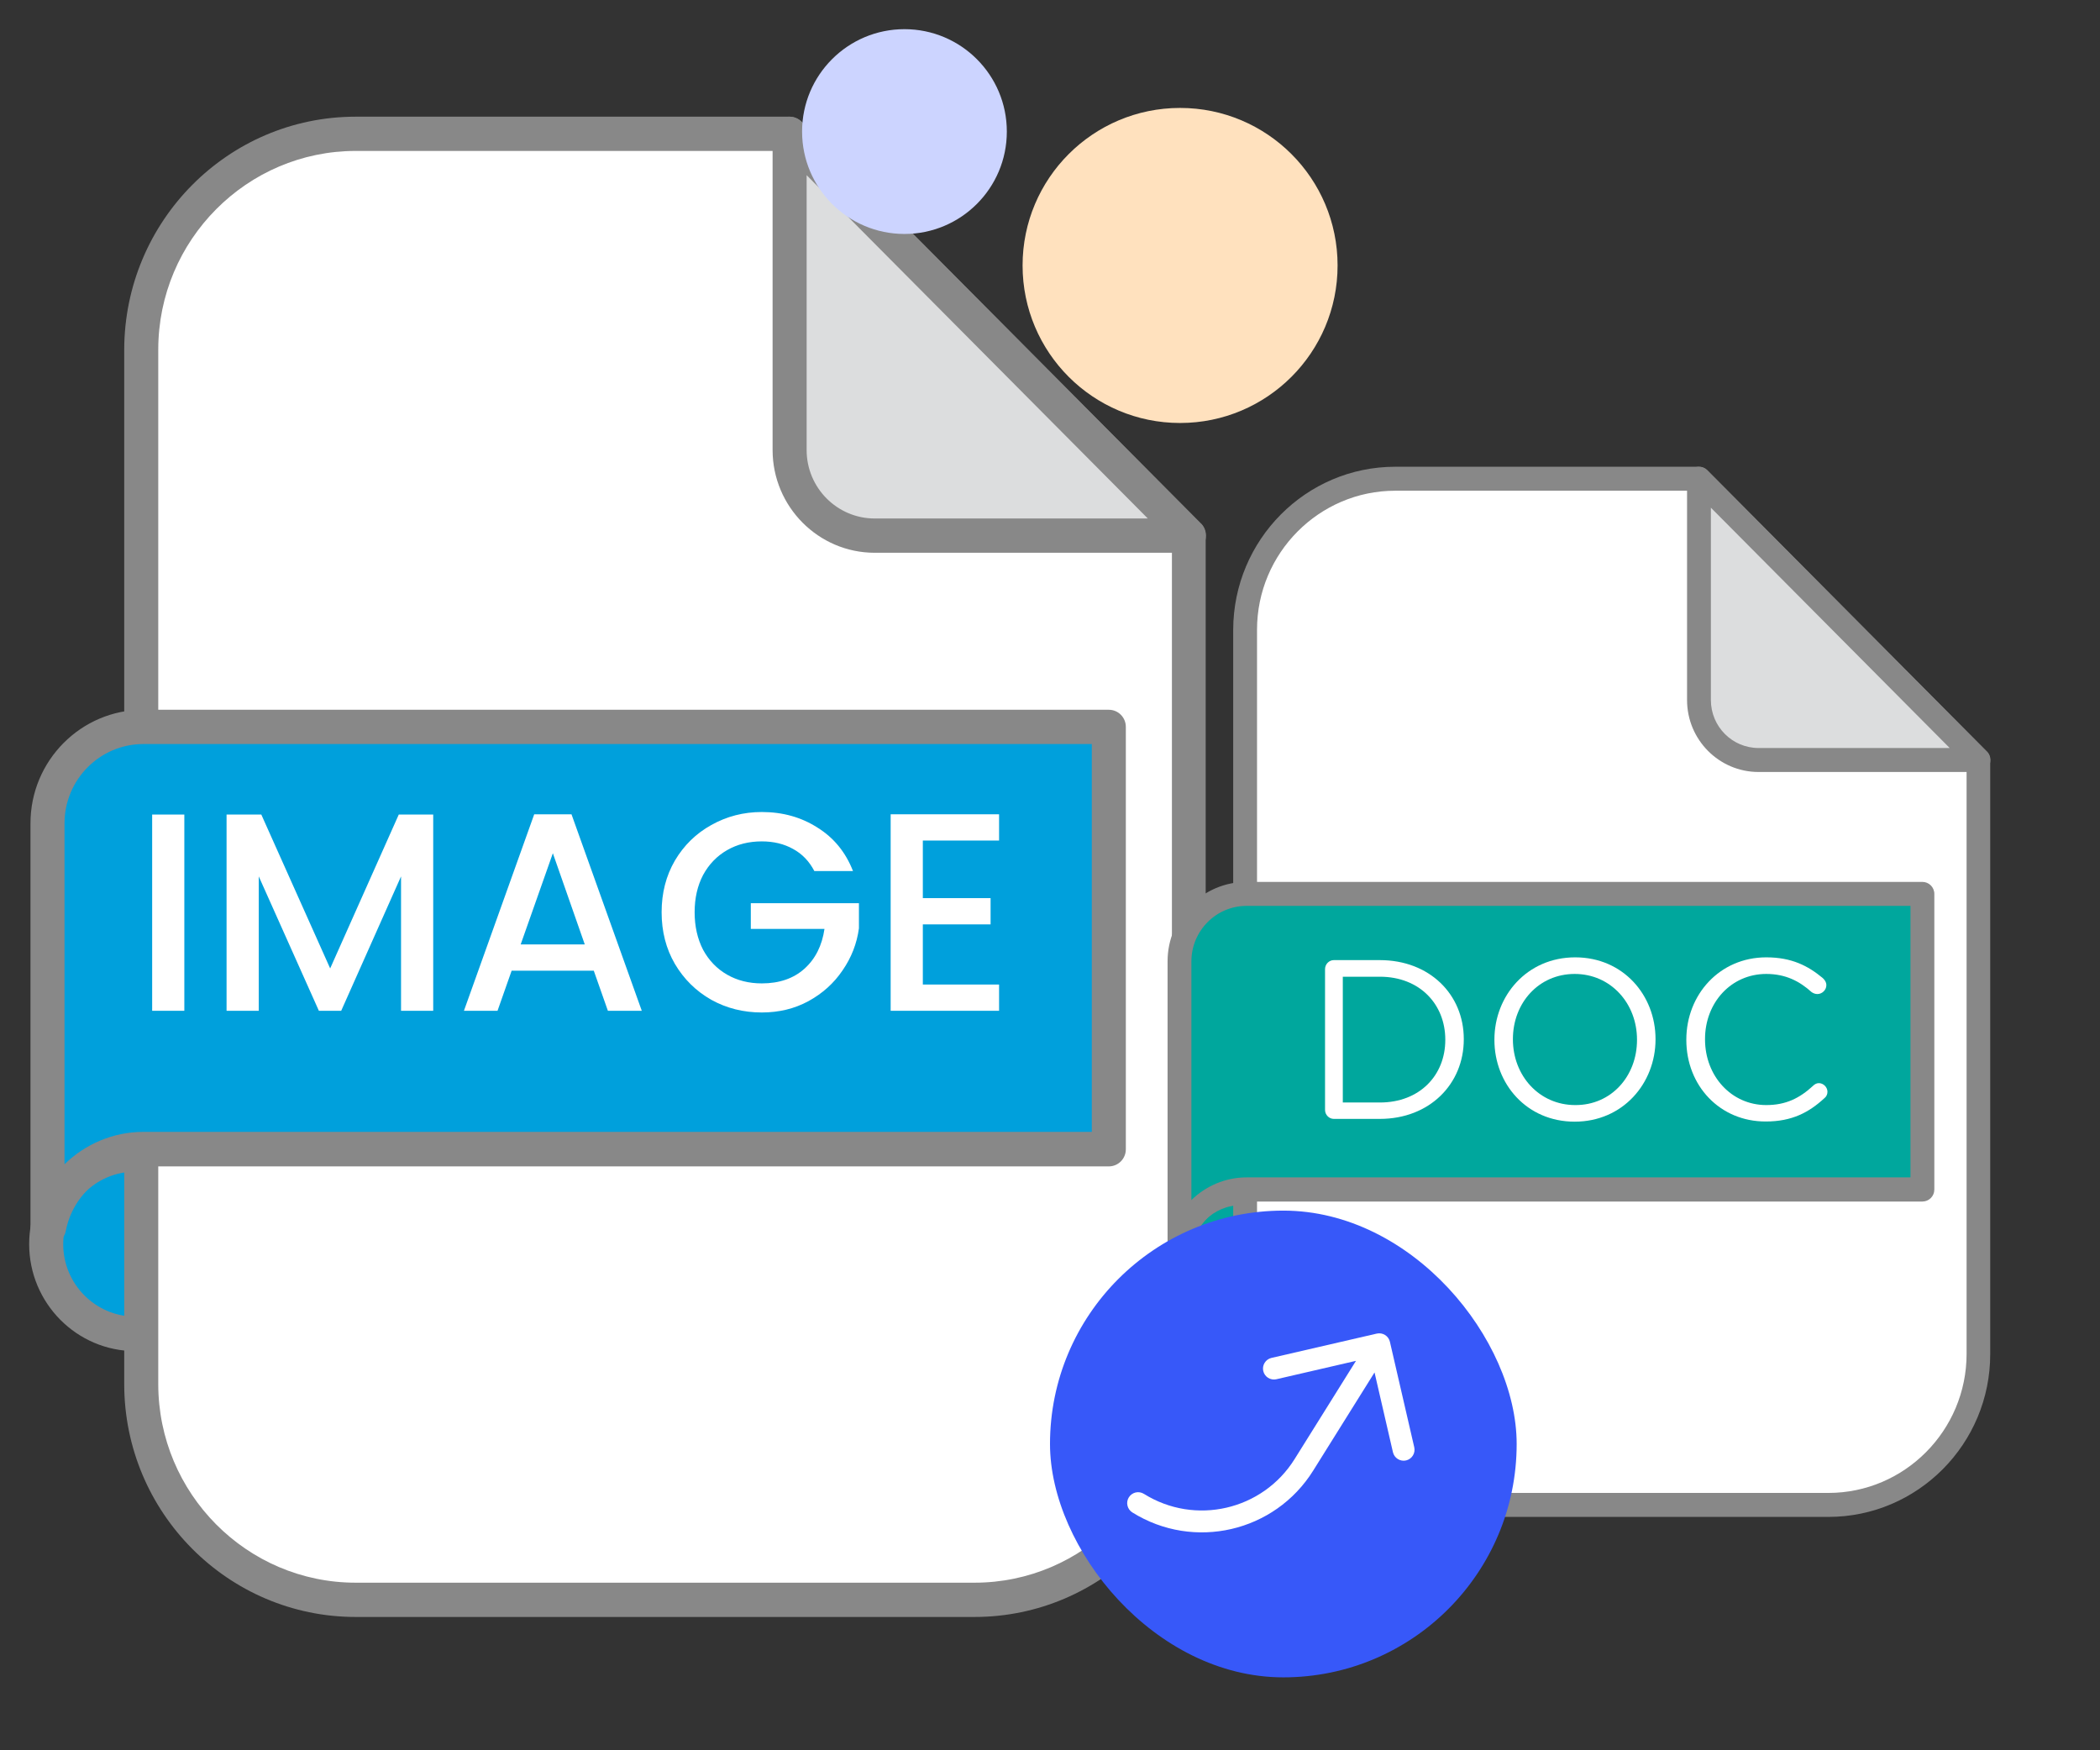 <svg width="72" height="60" viewBox="0 0 72 60" fill="none" xmlns="http://www.w3.org/2000/svg">
<rect x="0" y="0" width="72" height="60" fill="#333333" stroke="none"/>
<path d="M4.636 45.72C6.322 45.72 7.689 44.345 7.689 42.649C7.689 40.953 6.322 39.578 4.636 39.578C2.95 39.578 1.584 40.953 1.584 42.649C1.584 44.345 2.95 45.72 4.636 45.72Z" fill="#00A0DC"/>
<path d="M4.636 46.316C2.634 46.316 1 44.672 1 42.649C1 40.626 2.634 38.991 4.636 38.991C6.647 38.991 8.272 40.635 8.272 42.649C8.281 44.672 6.647 46.316 4.636 46.316ZM4.636 40.165C3.271 40.165 2.167 41.285 2.167 42.649C2.167 44.022 3.28 45.133 4.636 45.133C6.001 45.133 7.105 44.013 7.105 42.649C7.114 41.276 6.001 40.165 4.636 40.165Z" fill="#888888"/>
<path d="M27.072 4.587H12.195C8.137 4.587 4.842 7.893 4.842 11.985V47.445C4.842 51.528 8.128 54.843 12.195 54.843H33.411C37.469 54.843 40.764 51.537 40.764 47.445V18.362L27.072 4.587Z" fill="white"/>
<path d="M33.411 55.43H12.196C7.823 55.43 4.259 51.853 4.259 47.445V11.985C4.268 7.577 7.823 4 12.196 4H27.063C27.216 4 27.369 4.063 27.476 4.172L41.168 17.946C41.276 18.054 41.338 18.208 41.338 18.361V47.445C41.347 51.844 37.792 55.43 33.411 55.43ZM12.196 5.174C8.47 5.174 5.426 8.227 5.426 11.985V47.445C5.426 51.194 8.461 54.255 12.196 54.255H33.411C37.137 54.255 40.18 51.203 40.18 47.445V18.605L26.83 5.174H12.196Z" fill="#888888"/>
<path d="M27.072 4.587L40.764 18.362H29.99C28.374 18.362 27.072 17.043 27.072 15.426V4.587Z" fill="#DCDDDE"/>
<path d="M40.764 18.949H29.99C28.06 18.949 26.489 17.368 26.489 15.426V4.587C26.489 4.353 26.632 4.136 26.848 4.045C27.063 3.955 27.315 4 27.485 4.172L41.15 17.919C41.276 18.027 41.347 18.181 41.347 18.362C41.347 18.687 41.087 18.949 40.764 18.949ZM27.656 6.005V15.426C27.656 16.727 28.706 17.774 29.99 17.774H39.354L27.656 6.005Z" fill="#888888"/>
<path d="M4.914 24.919C3.101 24.919 1.628 26.4 1.628 28.225V42.071H1.691C1.987 40.545 3.316 39.398 4.914 39.398H38.016V24.919H4.914Z" fill="#00A0DC"/>
<path d="M1.691 42.658H1.628C1.305 42.658 1.045 42.396 1.045 42.071V28.224C1.045 26.075 2.778 24.331 4.914 24.331H38.017C38.34 24.331 38.6 24.593 38.6 24.919V39.397C38.6 39.722 38.34 39.984 38.017 39.984H4.914C3.622 39.984 2.508 40.915 2.257 42.188C2.212 42.459 1.97 42.658 1.691 42.658ZM4.914 25.506C3.424 25.506 2.212 26.725 2.212 28.224V39.912C2.912 39.226 3.873 38.801 4.914 38.801H37.433V25.506H4.914Z" fill="#888888"/>
<path d="M31.64 28.814V30.788H33.963V31.688H31.64V33.75H34.254V34.65H30.537V27.914H34.254V28.814H31.64Z" fill="white"/>
<path d="M27.92 29.859C27.745 29.524 27.503 29.272 27.194 29.104C26.884 28.93 26.526 28.843 26.119 28.843C25.674 28.843 25.277 28.943 24.929 29.143C24.581 29.343 24.306 29.627 24.106 29.995C23.913 30.363 23.816 30.788 23.816 31.272C23.816 31.756 23.913 32.185 24.106 32.559C24.306 32.927 24.581 33.211 24.929 33.411C25.277 33.611 25.674 33.711 26.119 33.711C26.72 33.711 27.207 33.543 27.581 33.208C27.955 32.872 28.184 32.417 28.268 31.843H25.742V30.962H29.449V31.824C29.378 32.346 29.191 32.827 28.887 33.266C28.591 33.705 28.2 34.056 27.716 34.321C27.239 34.579 26.707 34.708 26.119 34.708C25.487 34.708 24.91 34.563 24.387 34.273C23.864 33.976 23.448 33.566 23.139 33.043C22.835 32.521 22.684 31.93 22.684 31.272C22.684 30.614 22.835 30.024 23.139 29.501C23.448 28.979 23.864 28.572 24.387 28.282C24.916 27.985 25.494 27.836 26.119 27.836C26.836 27.836 27.471 28.014 28.026 28.369C28.587 28.717 28.994 29.214 29.245 29.859H27.92Z" fill="white"/>
<path d="M20.358 33.275H17.542L17.058 34.65H15.906L18.316 27.914H19.594L22.004 34.65H20.842L20.358 33.275ZM20.049 32.375L18.955 29.249L17.852 32.375H20.049Z" fill="white"/>
<path d="M14.853 27.923V34.65H13.75V30.043L11.698 34.65H10.933L8.872 30.043V34.65H7.768V27.923H8.959L11.32 33.198L13.672 27.923H14.853Z" fill="white"/>
<path d="M6.32 27.923V34.65H5.217V27.923H6.32Z" fill="white"/>
<path d="M42.545 45.204C43.725 45.204 44.682 44.241 44.682 43.054C44.682 41.867 43.725 40.904 42.545 40.904C41.365 40.904 40.408 41.867 40.408 43.054C40.408 44.241 41.365 45.204 42.545 45.204Z" fill="#00A79D"/>
<path d="M42.545 45.621C41.144 45.621 40 44.47 40 43.054C40 41.638 41.144 40.493 42.545 40.493C43.953 40.493 45.09 41.644 45.09 43.054C45.097 44.47 43.953 45.621 42.545 45.621ZM42.545 41.315C41.59 41.315 40.817 42.099 40.817 43.054C40.817 44.015 41.596 44.792 42.545 44.792C43.501 44.792 44.273 44.008 44.273 43.054C44.28 42.093 43.501 41.315 42.545 41.315Z" fill="#888888"/>
<path d="M58.25 16.411H47.837C44.996 16.411 42.69 18.725 42.69 21.589V46.411C42.69 49.269 44.99 51.589 47.837 51.589H62.687C65.528 51.589 67.834 49.275 67.834 46.411V26.053L58.25 16.411Z" fill="white"/>
<path d="M62.687 52H47.837C44.776 52 42.281 49.496 42.281 46.411V21.589C42.288 18.504 44.776 16 47.837 16H58.244C58.351 16 58.458 16.044 58.533 16.12L68.117 25.762C68.192 25.838 68.236 25.945 68.236 26.053V46.411C68.243 49.49 65.754 52 62.687 52ZM47.837 16.822C45.229 16.822 43.098 18.959 43.098 21.589V46.411C43.098 49.035 45.222 51.178 47.837 51.178H62.687C65.295 51.178 67.426 49.041 67.426 46.411V26.223L58.081 16.822H47.837Z" fill="#888888"/>
<path d="M58.25 16.411L67.834 26.053H60.293C59.161 26.053 58.25 25.13 58.25 23.998V16.411Z" fill="#DCDDDE"/>
<path d="M67.834 26.464H60.293C58.941 26.464 57.842 25.358 57.842 23.998V16.411C57.842 16.247 57.942 16.095 58.093 16.032C58.244 15.969 58.42 16 58.539 16.12L68.104 25.743C68.192 25.819 68.243 25.927 68.243 26.053C68.243 26.28 68.06 26.464 67.834 26.464ZM58.659 17.404V23.998C58.659 24.909 59.394 25.642 60.293 25.642H66.847L58.659 17.404Z" fill="#888888"/>
<path d="M42.74 30.643C41.471 30.643 40.44 31.68 40.44 32.957V42.649H40.484C40.691 41.581 41.621 40.778 42.74 40.778H65.911V30.643H42.74Z" fill="#00A79D"/>
<path d="M40.484 43.06H40.44C40.214 43.06 40.031 42.877 40.031 42.649V32.957C40.031 31.452 41.244 30.232 42.74 30.232H65.911C66.137 30.232 66.32 30.415 66.32 30.643V40.778C66.32 41.005 66.137 41.189 65.911 41.189H42.74C41.835 41.189 41.056 41.834 40.88 42.731C40.848 42.921 40.679 43.06 40.484 43.06ZM42.74 31.054C41.697 31.054 40.848 31.907 40.848 32.957V41.138C41.339 40.658 42.011 40.361 42.74 40.361H65.502V31.054H42.74Z" fill="#888888"/>
<path d="M45.43 33.222C45.43 33.052 45.568 32.913 45.731 32.913H47.309C49.012 32.913 50.187 34.089 50.187 35.619V35.631C50.187 37.161 49.012 38.356 47.309 38.356H45.731C45.568 38.356 45.43 38.217 45.43 38.046V33.222ZM47.309 37.794C48.679 37.794 49.553 36.858 49.553 35.65V35.638C49.553 34.43 48.679 33.482 47.309 33.482H46.039V37.794H47.309Z" fill="white"/>
<path d="M51.237 35.65V35.638C51.237 34.133 52.355 32.818 54.008 32.818C55.655 32.818 56.761 34.12 56.761 35.619V35.631C56.761 37.136 55.642 38.451 53.989 38.451C52.343 38.451 51.237 37.155 51.237 35.65ZM56.126 35.65V35.638C56.126 34.398 55.227 33.387 53.989 33.387C52.751 33.387 51.871 34.386 51.871 35.619V35.631C51.871 36.871 52.77 37.882 54.008 37.882C55.246 37.889 56.126 36.889 56.126 35.65Z" fill="white"/>
<path d="M57.817 35.65V35.638C57.817 34.095 58.96 32.818 60.557 32.818C61.43 32.818 61.989 33.109 62.492 33.526C62.555 33.583 62.618 33.665 62.618 33.773C62.618 33.937 62.473 34.076 62.31 34.076C62.222 34.076 62.153 34.038 62.109 34.007C61.694 33.633 61.217 33.387 60.557 33.387C59.356 33.387 58.458 34.367 58.458 35.619V35.631C58.458 36.889 59.363 37.882 60.557 37.882C61.229 37.882 61.7 37.648 62.166 37.218C62.209 37.174 62.279 37.13 62.36 37.13C62.517 37.13 62.656 37.269 62.656 37.427C62.656 37.522 62.612 37.598 62.555 37.642C62.021 38.135 61.437 38.445 60.544 38.445C58.967 38.451 57.817 37.218 57.817 35.65Z" fill="white"/>
<circle cx="40.46" cy="9.1" r="5.4" fill="#FFE1BE"/>
<circle cx="31.01" cy="4.51" r="3.51" fill="#CCD4FF"/>
<rect x="36" y="41.5" width="16" height="16" rx="8" fill="#3758F9"/>
<g clip-path="url(#clip0_17_808)">
<path d="M48.208 50.064C48.111 50.086 48.009 50.069 47.925 50.016C47.841 49.964 47.781 49.88 47.758 49.783L47.127 47.048L45.023 50.414C43.706 52.522 40.93 53.163 38.822 51.846C38.738 51.793 38.678 51.709 38.656 51.612C38.633 51.515 38.65 51.413 38.703 51.329C38.756 51.245 38.84 51.185 38.937 51.162C39.034 51.14 39.135 51.157 39.22 51.21C40.976 52.307 43.29 51.773 44.387 50.017L46.491 46.65L43.756 47.282C43.66 47.302 43.559 47.284 43.476 47.231C43.393 47.178 43.334 47.095 43.312 46.999C43.29 46.903 43.306 46.803 43.358 46.719C43.409 46.635 43.492 46.575 43.587 46.551L47.204 45.716C47.301 45.694 47.403 45.711 47.487 45.763C47.572 45.816 47.631 45.9 47.654 45.997L48.489 49.614C48.511 49.711 48.494 49.813 48.441 49.897C48.389 49.981 48.305 50.041 48.208 50.064Z" fill="white"/>
</g>
<defs>
<clipPath id="clip0_17_808">
<rect width="12" height="12" fill="white" transform="translate(52.536 47.591) rotate(122)"/>
</clipPath>
</defs>
</svg>
